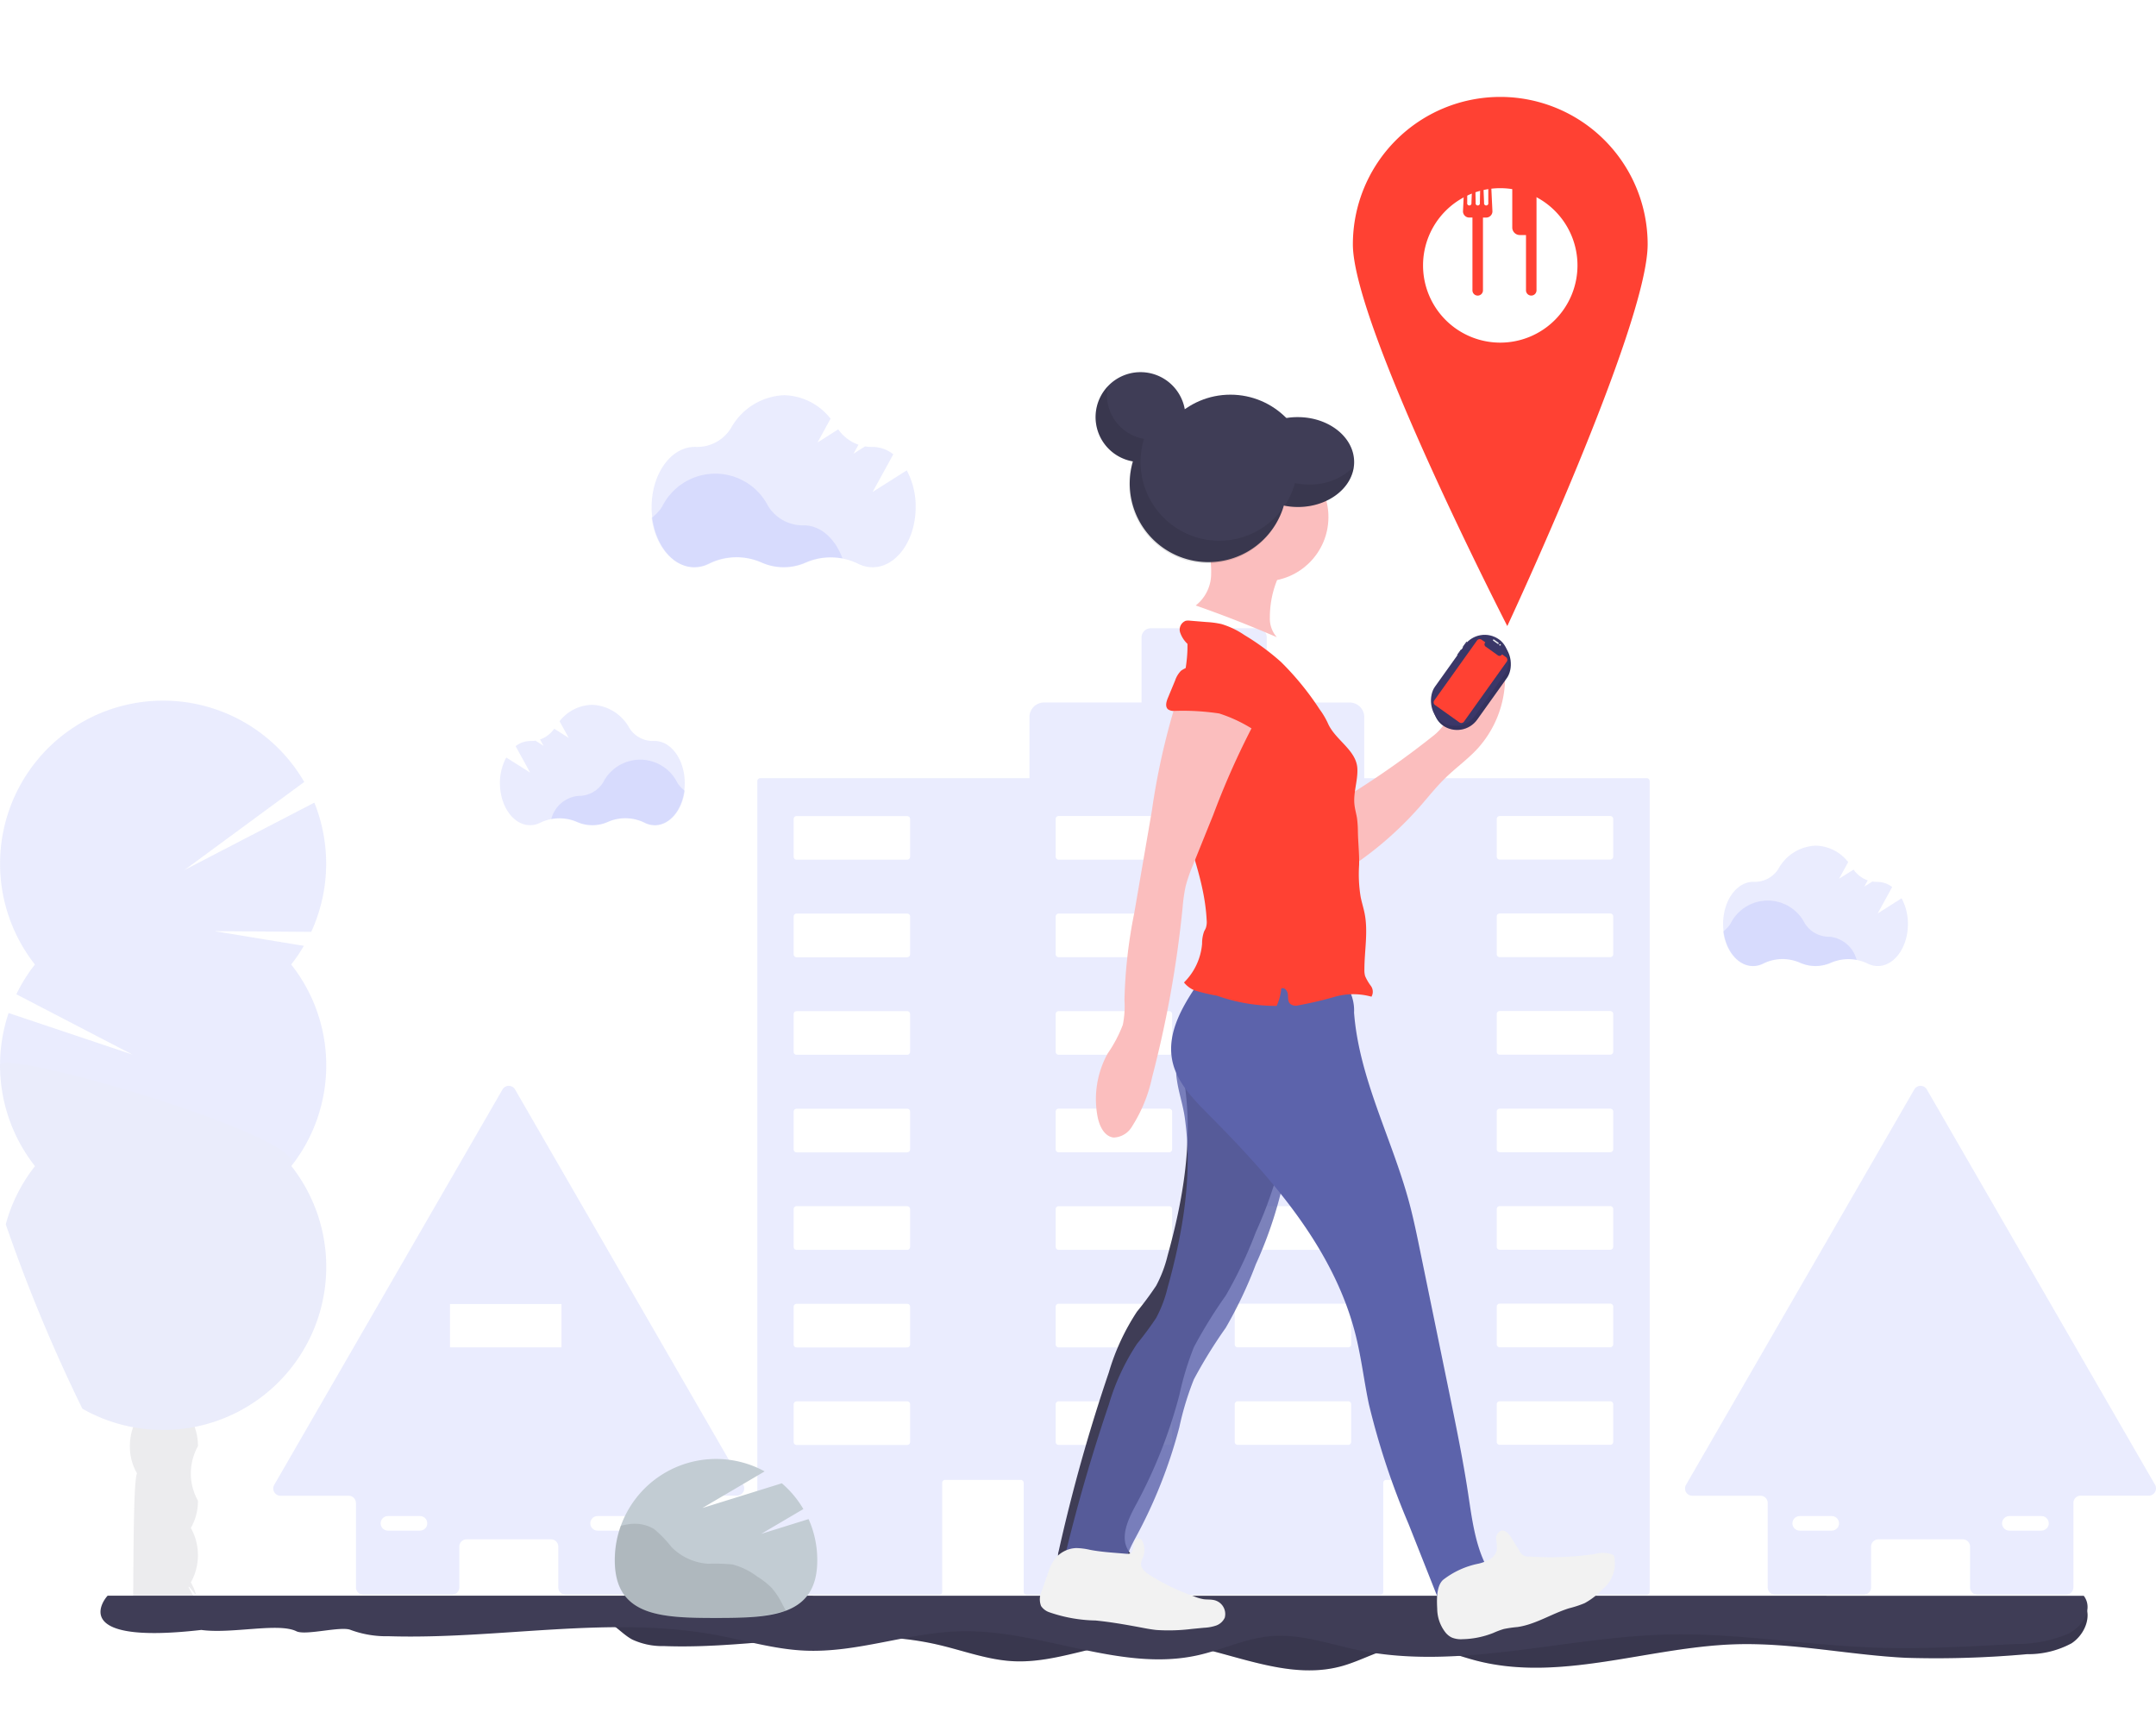 <svg xmlns="http://www.w3.org/2000/svg" xmlns:xlink="http://www.w3.org/1999/xlink" width="200.226" height="160.18" viewBox="0 0 200.226 160.18">
  <defs>
    <filter id="Path_859" x="89.256" y="90.079" width="39.385" height="67.141" filterUnits="userSpaceOnUse">
      <feOffset dy="3" input="SourceAlpha"/>
      <feGaussianBlur stdDeviation="3" result="blur"/>
      <feFlood flood-opacity="0.161"/>
      <feComposite operator="in" in2="blur"/>
      <feComposite in="SourceGraphic"/>
    </filter>
    <filter id="Path_860" x="99.763" y="81.336" width="49.415" height="78.843" filterUnits="userSpaceOnUse">
      <feOffset dy="3" input="SourceAlpha"/>
      <feGaussianBlur stdDeviation="3" result="blur-2"/>
      <feFlood flood-opacity="0.161"/>
      <feComposite operator="in" in2="blur-2"/>
      <feComposite in="SourceGraphic"/>
    </filter>
    <filter id="Path_865" x="99.73" y="48.63" width="36.771" height="53.793" filterUnits="userSpaceOnUse">
      <feOffset dy="3" input="SourceAlpha"/>
      <feGaussianBlur stdDeviation="3" result="blur-3"/>
      <feFlood flood-opacity="0.161"/>
      <feComposite operator="in" in2="blur-3"/>
      <feComposite in="SourceGraphic"/>
    </filter>
    <filter id="Path_874" x="116.64" y="0" width="45.376" height="67.134" filterUnits="userSpaceOnUse">
      <feOffset dy="3" input="SourceAlpha"/>
      <feGaussianBlur stdDeviation="3" result="blur-4"/>
      <feFlood flood-opacity="0.161"/>
      <feComposite operator="in" in2="blur-4"/>
      <feComposite in="SourceGraphic"/>
    </filter>
  </defs>
  <g id="Group_80" data-name="Group 80" transform="translate(-233.407 -248)">
    <g id="direction" transform="translate(233.407 254)">
      <path id="Path_837" data-name="Path 837" d="M874.645,586.28l-21.19-36.7a.674.674,0,0,0-1.171,0l-21.19,36.7a.674.674,0,0,0,.584,1.021H838a.678.678,0,0,1,.676.676v7.833a.676.676,0,0,0,.674.676H847.6a.676.676,0,0,0,.676-.676v-3.786a.674.674,0,0,1,.674-.674h7.841a.676.676,0,0,1,.676.674v3.786a.676.676,0,0,0,.676.676h8.245a.676.676,0,0,0,.676-.676v-7.841a.676.676,0,0,1,.676-.676h6.321a.676.676,0,0,0,.584-1.013Zm-29.55,4.061a.674.674,0,0,1-.478.2h-2.969a.676.676,0,1,1,0-1.352h2.975a.676.676,0,0,1,.478,1.154Zm19.466,0a.674.674,0,0,1-.478.2h-2.966a.676.676,0,1,1,0-1.352H864.1a.676.676,0,0,1,.478,1.154Z" transform="translate(-674.509 -454.409)" fill="#2840f1" opacity="0.1"/>
      <path id="Path_839" data-name="Path 839" d="M491.852,355.183H465.63v-5.671a1.357,1.357,0,0,0-1.357-1.357h-7.7v-6.041a.854.854,0,0,0-.854-.854H445.8a.854.854,0,0,0-.854.854v6.039h-9.052a1.357,1.357,0,0,0-1.357,1.357v5.671h-25a.276.276,0,0,0-.274.276v75.29a.276.276,0,0,0,.274.276h16.618a.276.276,0,0,0,.276-.276V420.618a.278.278,0,0,1,.276-.276h7.02a.278.278,0,0,1,.276.276v10.129a.276.276,0,0,0,.274.276h32.841a.278.278,0,0,0,.276-.276V420.618a.276.276,0,0,1,.274-.276h7.02a.276.276,0,0,1,.276.276v10.129a.278.278,0,0,0,.276.276h16.618a.278.278,0,0,0,.276-.276V355.459A.278.278,0,0,0,491.852,355.183Zm-68.4,61.641a.274.274,0,0,1-.274.274H412.915a.274.274,0,0,1-.276-.274v-3.5a.276.276,0,0,1,.276-.276h10.264a.276.276,0,0,1,.274.276Zm0-9.059a.274.274,0,0,1-.274.276H412.915a.274.274,0,0,1-.276-.276v-3.5a.274.274,0,0,1,.276-.276h10.264a.274.274,0,0,1,.274.276Zm0-9.057a.276.276,0,0,1-.274.276H412.915a.276.276,0,0,1-.276-.276V395.2a.276.276,0,0,1,.276-.276h10.264a.276.276,0,0,1,.274.276Zm0-9.059a.274.274,0,0,1-.274.276H412.915a.274.274,0,0,1-.276-.276v-3.5a.274.274,0,0,1,.276-.276h10.264a.274.274,0,0,1,.274.276Zm0-9.057a.276.276,0,0,1-.274.276H412.915a.276.276,0,0,1-.276-.276v-3.506a.274.274,0,0,1,.276-.274h10.264a.274.274,0,0,1,.274.274Zm0-9.057a.274.274,0,0,1-.274.274H412.915a.274.274,0,0,1-.276-.274v-3.506a.276.276,0,0,1,.276-.276h10.264a.276.276,0,0,1,.274.276Zm0-9.059a.274.274,0,0,1-.274.276H412.915a.274.274,0,0,1-.276-.276v-3.5a.274.274,0,0,1,.276-.276h10.264a.274.274,0,0,1,.274.276Zm24.334,54.344a.274.274,0,0,1-.276.274H437.247a.276.276,0,0,1-.276-.274v-3.5a.278.278,0,0,1,.276-.276h10.264a.276.276,0,0,1,.276.276Zm0-9.059a.274.274,0,0,1-.276.276H437.247a.276.276,0,0,1-.276-.276v-3.5a.276.276,0,0,1,.276-.276h10.264a.274.274,0,0,1,.276.276Zm0-9.057a.276.276,0,0,1-.276.276H437.247a.278.278,0,0,1-.276-.276v-3.5a.278.278,0,0,1,.276-.276h10.264a.276.276,0,0,1,.276.276Zm0-9.059a.274.274,0,0,1-.276.276H437.247a.276.276,0,0,1-.276-.276v-3.5a.276.276,0,0,1,.276-.276h10.264a.274.274,0,0,1,.276.276Zm0-9.057a.276.276,0,0,1-.276.276H437.247a.278.278,0,0,1-.276-.276v-3.5a.276.276,0,0,1,.276-.274h10.264a.274.274,0,0,1,.276.274Zm0-9.057a.274.274,0,0,1-.276.274H437.247a.276.276,0,0,1-.276-.274v-3.5a.278.278,0,0,1,.276-.276h10.264a.276.276,0,0,1,.276.276Zm0-9.059a.274.274,0,0,1-.276.276H437.247a.276.276,0,0,1-.276-.276v-3.5a.276.276,0,0,1,.276-.276h10.264a.274.274,0,0,1,.276.276Zm16.628,54.344a.274.274,0,0,1-.276.274H453.875a.276.276,0,0,1-.276-.274v-3.5a.278.278,0,0,1,.276-.276h10.264a.276.276,0,0,1,.276.276Zm0-9.059a.274.274,0,0,1-.276.276H453.875a.276.276,0,0,1-.276-.276v-3.5a.276.276,0,0,1,.276-.276h10.264a.274.274,0,0,1,.276.276Zm0-9.057a.276.276,0,0,1-.276.276H453.875a.278.278,0,0,1-.276-.276v-3.5a.278.278,0,0,1,.276-.276h10.264a.276.276,0,0,1,.276.276Zm0-9.059a.274.274,0,0,1-.276.276H453.875a.276.276,0,0,1-.276-.276v-3.493a.276.276,0,0,1,.276-.276h10.264a.274.274,0,0,1,.276.276Zm0-9.057a.276.276,0,0,1-.276.276H453.875a.278.278,0,0,1-.276-.276v-3.5a.276.276,0,0,1,.276-.274h10.264a.274.274,0,0,1,.276.274Zm0-9.057a.274.274,0,0,1-.276.274H453.875a.276.276,0,0,1-.276-.274v-3.5a.278.278,0,0,1,.276-.276h10.264a.276.276,0,0,1,.276.276Zm0-9.059a.274.274,0,0,1-.276.276H453.875a.276.276,0,0,1-.276-.276v-3.493a.276.276,0,0,1,.276-.276h10.264a.274.274,0,0,1,.276.276Zm24.334,54.343a.276.276,0,0,1-.276.274H478.209a.274.274,0,0,1-.276-.274v-3.493a.276.276,0,0,1,.276-.276h10.266a.278.278,0,0,1,.276.276Zm0-9.059a.276.276,0,0,1-.276.276H478.209a.274.274,0,0,1-.276-.276v-3.5a.274.274,0,0,1,.276-.276h10.266a.276.276,0,0,1,.276.276Zm0-9.057a.278.278,0,0,1-.276.276H478.209a.276.276,0,0,1-.276-.276v-3.5a.276.276,0,0,1,.276-.276h10.266a.278.278,0,0,1,.276.276Zm0-9.059a.276.276,0,0,1-.276.276H478.209a.274.274,0,0,1-.276-.276v-3.491a.274.274,0,0,1,.276-.276h10.266a.276.276,0,0,1,.276.276Zm0-9.057a.278.278,0,0,1-.276.276H478.209a.276.276,0,0,1-.276-.276v-3.5a.274.274,0,0,1,.276-.274h10.266a.276.276,0,0,1,.276.274Zm0-9.057a.276.276,0,0,1-.274.28H478.209a.274.274,0,0,1-.276-.274v-3.506a.276.276,0,0,1,.276-.276h10.266a.278.278,0,0,1,.276.276Zm0-9.059a.276.276,0,0,1-.276.276H478.209a.274.274,0,0,1-.276-.276v-3.491a.274.274,0,0,1,.276-.276h10.266a.276.276,0,0,1,.276.276Z" transform="translate(-338.932 -288.921)" fill="#2840f1" opacity="0.1"/>
      <path id="Path_840" data-name="Path 840" d="M378.973,278.848a5.9,5.9,0,0,0-3.426.372,5.048,5.048,0,0,1-4.133-.01,5.765,5.765,0,0,0-4.838.1,3.014,3.014,0,0,1-1.393.347c-1.961,0-3.594-1.976-3.933-4.582a3.76,3.76,0,0,0,.981-1.056,5.508,5.508,0,0,1,9.835-.035,3.781,3.781,0,0,0,3.259,1.79h.051C376.952,275.769,378.3,277.021,378.973,278.848Z" transform="translate(-300.73 -232.991)" fill="#2840f1" opacity="0.1"/>
      <path id="Path_841" data-name="Path 841" d="M384.931,242.315l-3.171,2.01,1.924-3.5a3.134,3.134,0,0,0-1.918-.684h-.051a3.71,3.71,0,0,1-.658-.049l-1.071.682.462-.838a3.82,3.82,0,0,1-1.88-1.43l-1.924,1.226,1.211-2.215a5.63,5.63,0,0,0-4.309-2.178,5.906,5.906,0,0,0-4.932,3.042,3.688,3.688,0,0,1-3.269,1.759h-.108c-2.208,0-4,2.5-4,5.592s1.79,5.592,4,5.592a2.985,2.985,0,0,0,1.393-.349,5.765,5.765,0,0,1,4.838-.094,5.048,5.048,0,0,0,4.115,0,5.763,5.763,0,0,1,4.8.092,2.993,2.993,0,0,0,1.377.341c2.208,0,4-2.5,4-5.592A7.1,7.1,0,0,0,384.931,242.315Z" transform="translate(-300.722 -204.64)" fill="#2840f1" opacity="0.1"/>
      <path id="Path_842" data-name="Path 842" d="M860.733,470.548a4.15,4.15,0,0,0-2.4.259,3.528,3.528,0,0,1-2.881,0,4.037,4.037,0,0,0-3.387.067,2.1,2.1,0,0,1-.974.243c-1.373,0-2.515-1.383-2.752-3.207a2.669,2.669,0,0,0,.686-.74,3.859,3.859,0,0,1,6.889-.025,2.644,2.644,0,0,0,2.28,1.252h.037A2.887,2.887,0,0,1,860.733,470.548Z" transform="translate(-688.308 -387.413)" fill="#2840f1" opacity="0.1"/>
      <path id="Path_843" data-name="Path 843" d="M864.873,444.967l-2.219,1.408L864,443.923a2.194,2.194,0,0,0-1.342-.478h-.035a2.63,2.63,0,0,1-.46-.035l-.754.476.323-.584a2.7,2.7,0,0,1-1.316-1l-1.35.85.85-1.547a3.922,3.922,0,0,0-3.015-1.526,4.126,4.126,0,0,0-3.453,2.131,2.578,2.578,0,0,1-2.282,1.226H851.1c-1.545,0-2.8,1.751-2.8,3.912s1.254,3.914,2.8,3.914a2.1,2.1,0,0,0,.974-.243,4.029,4.029,0,0,1,3.387-.065,3.549,3.549,0,0,0,2.881,0,4.035,4.035,0,0,1,3.357.065,2.114,2.114,0,0,0,.964.237c1.547,0,2.8-1.751,2.8-3.914a4.975,4.975,0,0,0-.589-2.376Z" transform="translate(-688.276 -367.552)" fill="#2840f1" opacity="0.1"/>
      <path id="Path_844" data-name="Path 844" d="M315.62,406.516a4.151,4.151,0,0,1,2.4.259,3.522,3.522,0,0,0,2.879,0,4.037,4.037,0,0,1,3.387.067,2.106,2.106,0,0,0,.975.243c1.373,0,2.517-1.383,2.754-3.207a2.642,2.642,0,0,1-.686-.74,3.859,3.859,0,0,0-6.893-.033,2.656,2.656,0,0,1-2.284,1.256h-.035A2.874,2.874,0,0,0,315.62,406.516Z" transform="translate(-264.422 -336.456)" fill="#2840f1" opacity="0.1"/>
      <path id="Path_845" data-name="Path 845" d="M292.856,380.959l2.219,1.4-1.348-2.452a2.2,2.2,0,0,1,1.342-.478h.037a2.65,2.65,0,0,0,.46-.035l.752.476-.323-.584a2.7,2.7,0,0,0,1.318-1l1.346.854-.852-1.547a3.942,3.942,0,0,1,3.017-1.526,4.126,4.126,0,0,1,3.453,2.131,2.576,2.576,0,0,0,2.282,1.226h.074c1.547,0,2.8,1.751,2.8,3.912s-1.252,3.914-2.8,3.914a2.112,2.112,0,0,1-.974-.243,4.029,4.029,0,0,0-3.387-.065,3.544,3.544,0,0,1-2.879,0,4.039,4.039,0,0,0-3.359.065,2.109,2.109,0,0,1-.964.237c-1.545,0-2.8-1.751-2.8-3.914A4.974,4.974,0,0,1,292.856,380.959Z" transform="translate(-245.842 -316.619)" fill="#2840f1" opacity="0.1"/>
      <path id="Path_846" data-name="Path 846" d="M295.68,784.66c2.766,1.757,6.752-.02,9.537,1.71.719.445,1.3,1.1,2.043,1.506a6.6,6.6,0,0,0,2.958.613c8.5.329,17.149-2.043,25.439-.127,2.319.535,4.587,1.406,6.963,1.532,4.1.223,8.037-1.779,12.146-1.89,6.231-.168,12.354,4,18.366,2.358,1.978-.541,3.792-1.7,5.833-1.89,2.274-.2,4.46.786,6.67,1.365,7.839,2.043,16-1.267,24.107-1.514,5.285-.161,10.519.991,15.8,1.256a94.365,94.365,0,0,0,11.269-.337,8.48,8.48,0,0,0,4.125-1.007c1.2-.785,1.933-2.47,1.193-3.7Z" transform="translate(-248.556 -641.639)" fill="#3f3d56"/>
      <path id="Path_847" data-name="Path 847" d="M295.68,784.66c2.766,1.757,6.752-.02,9.537,1.71.719.445,1.3,1.1,2.043,1.506a6.6,6.6,0,0,0,2.958.613c8.5.329,17.149-2.043,25.439-.127,2.319.535,4.587,1.406,6.963,1.532,4.1.223,8.037-1.779,12.146-1.89,6.231-.168,12.354,4,18.366,2.358,1.978-.541,3.792-1.7,5.833-1.89,2.274-.2,4.46.786,6.67,1.365,7.839,2.043,16-1.267,24.107-1.514,5.285-.161,10.519.991,15.8,1.256a94.365,94.365,0,0,0,11.269-.337,8.48,8.48,0,0,0,4.125-1.007c1.2-.785,1.933-2.47,1.193-3.7Z" transform="translate(-248.556 -641.639)" opacity="0.1"/>
      <path id="Path_848" data-name="Path 848" d="M278.68,779.526c-.092.047-4.111,4.648,8.694,3.182,2.819.389,7.167-.7,8.829.122.858.424,4.157-.507,5.044-.122a9.615,9.615,0,0,0,3.53.583c10.147.313,20.465-1.944,30.358-.12,2.767.509,5.473,1.338,8.309,1.458,4.9.212,9.591-1.693,14.494-1.8,7.436-.159,14.743,3.809,21.918,2.244,2.36-.515,4.525-1.614,6.96-1.8,2.714-.194,5.322.749,7.96,1.3,9.355,1.944,19.1-1.205,28.769-1.441,6.307-.153,12.553.943,18.856,1.2,4.481.179,8.972-.072,13.448-.321a12.229,12.229,0,0,0,4.922-.958c1.429-.747,2.306-2.35,1.424-3.517L285.7,779.526Z" transform="translate(-268.678 -637.354)" fill="#3f3d56"/>
      <g id="Group_77" data-name="Group 77" transform="translate(0 59.051)" opacity="0.1">
        <path id="Path_849" data-name="Path 849" d="M174.722,621.076a5,5,0,0,1-.66,2.529,5.177,5.177,0,0,1,0,5.058,4.648,4.648,0,0,1,.5,1.226c-2.23-2.94,1.719,3.184-.145,0H168.7c.045-.76-.018-10.692.362-11.351a5,5,0,0,1-.66-2.529,5.2,5.2,0,0,1,.3-1.759,4.369,4.369,0,0,1,.362-.77,2.749,2.749,0,0,1,5,0,4.551,4.551,0,0,1,.353.746,5.235,5.235,0,0,1,.306,1.784,5.193,5.193,0,0,0,0,5.067Z" transform="translate(-156.339 -546.774)" fill="#3f3d56"/>
        <ellipse id="Ellipse_94" data-name="Ellipse 94" cx="3.161" cy="4.139" rx="3.161" ry="4.139" transform="translate(12.06 60.048)" fill="#3f3d56"/>
        <ellipse id="Ellipse_95" data-name="Ellipse 95" cx="3.161" cy="4.139" rx="3.161" ry="4.139" transform="translate(12.06 54.989)" fill="#3f3d56"/>
        <path id="Path_850" data-name="Path 850" d="M139.665,327.1a15.073,15.073,0,0,1-3.242,9.363,15.145,15.145,0,0,1-8.989,24.224c-.364.074-.733.131-1.107.176a15.3,15.3,0,0,1-3.473.018q-.576-.061-1.138-.17a14.976,14.976,0,0,1-4.7-1.718,150.885,150.885,0,0,1-7.112-17.118,15.075,15.075,0,0,1,2.715-5.4,15.157,15.157,0,0,1-2.452-14.221l11.5,3.859-10.783-5.6a15.206,15.206,0,0,1,1.726-2.762A15.145,15.145,0,1,1,137.622,300.8l-11.116,8.172,12.054-6.252a15.163,15.163,0,0,1-.29,12l-8.989-.067,8.307,1.365a15.2,15.2,0,0,1-1.179,1.732A15.077,15.077,0,0,1,139.665,327.1Z" transform="translate(-109.367 -293.239)" fill="#2840f1"/>
        <path id="Path_851" data-name="Path 851" d="M139.707,476.865a15.148,15.148,0,0,1-12.219,14.86c-.366.074-.736.131-1.11.176a15.306,15.306,0,0,1-3.473.018q-.576-.061-1.138-.17a14.974,14.974,0,0,1-4.7-1.718,150.876,150.876,0,0,1-7.122-17.126,15.075,15.075,0,0,1,2.715-5.4,15.084,15.084,0,0,1-3.242-9.371c0-1.7,29.076,6.787,27.045,9.363A15.073,15.073,0,0,1,139.707,476.865Z" transform="translate(-109.409 -424.266)" opacity="0.1"/>
      </g>
      <circle id="Ellipse_96" data-name="Ellipse 96" cx="7.304" cy="7.304" r="7.304" transform="translate(106.965 30.649)" fill="#3f3d56"/>
      <path id="Path_858" data-name="Path 858" d="M557.738,530.677c.754,5.289-.165,10.683-1.6,15.829a11.758,11.758,0,0,1-1.056,2.785A29.7,29.7,0,0,1,553.3,551.7a20.912,20.912,0,0,0-2.617,5.647,159.254,159.254,0,0,0-4.662,16.614,1.138,1.138,0,0,0,0,.709c.178.409.717.462,1.16.46l5.733-.031c.2-.392-.174-.817-.409-1.193-.817-1.271-.033-2.922.688-4.251a45.708,45.708,0,0,0,4.041-10.215A27.7,27.7,0,0,1,558.582,555a44.577,44.577,0,0,1,2.958-4.787,40.091,40.091,0,0,0,2.8-5.91,38.288,38.288,0,0,0,2.768-8.672,34.643,34.643,0,0,0-.061-8.542.539.539,0,0,0-.625-.613l-7.692-.4c-1.585-.082-1.961-.429-1.72,1.128C557.174,528.368,557.571,529.5,557.738,530.677Z" transform="translate(-447.706 -435.908)" fill="#3f3d56"/>
      <g transform="matrix(1, 0, 0, 1, 0, -6)" filter="url(#Path_859)">
        <path id="Path_859-2" data-name="Path 859" d="M557.738,530.677c.754,5.289-.165,10.683-1.6,15.829a11.758,11.758,0,0,1-1.056,2.785A29.7,29.7,0,0,1,553.3,551.7a20.912,20.912,0,0,0-2.617,5.647,159.254,159.254,0,0,0-4.662,16.614,1.138,1.138,0,0,0,0,.709c.178.409.717.462,1.16.46l5.733-.031c.2-.392-.174-.817-.409-1.193-.817-1.271-.033-2.922.688-4.251a45.708,45.708,0,0,0,4.041-10.215A27.7,27.7,0,0,1,558.582,555a44.577,44.577,0,0,1,2.958-4.787,40.091,40.091,0,0,0,2.8-5.91,38.288,38.288,0,0,0,2.768-8.672,34.643,34.643,0,0,0-.061-8.542.539.539,0,0,0-.625-.613l-7.692-.4c-1.585-.082-1.961-.429-1.72,1.128C557.174,528.368,557.571,529.5,557.738,530.677Z" transform="translate(-447.71 -429.91)" fill="#5c63ab" opacity="0.798"/>
      </g>
      <g transform="matrix(1, 0, 0, 1, 0, -6)" filter="url(#Path_860)">
        <path id="Path_860-2" data-name="Path 860" d="M600.171,483.768c-1.563,2.247-3.2,4.834-2.682,7.524.394,2.043,1.951,3.626,3.42,5.107,5.872,5.9,11.645,12.446,13.643,20.526.515,2.088.764,4.231,1.207,6.333a69.937,69.937,0,0,0,3.677,11.1l3.833,9.674a5.794,5.794,0,0,0,5.537-3.677,2.425,2.425,0,0,1-1.453-.934c-1.634-2.262-1.969-5.171-2.388-7.929-.464-3.048-1.083-6.072-1.7-9.093l-2.746-13.369c-.317-1.543-.633-3.087-1.046-4.607-1.6-5.888-4.625-11.441-5.093-17.529a4.117,4.117,0,0,0-.719-2.541,3.734,3.734,0,0,0-2.629-.872C607.2,483.238,603.9,482.865,600.171,483.768Z" transform="translate(-488.63 -395.86)" fill="#5c63ab"/>
      </g>
      <path id="Path_861" data-name="Path 861" d="M542.312,755.961a6.1,6.1,0,0,0-1.271-.163,2.64,2.64,0,0,0-2.076,1.134,5.157,5.157,0,0,0-.558,1.226l-.554,1.589a1.768,1.768,0,0,0-.08,1.43,1.516,1.516,0,0,0,.744.574,13.806,13.806,0,0,0,4.311.772c1.418.139,2.823.388,4.223.65.482.092.962.184,1.451.233a17.282,17.282,0,0,0,3.281-.1l1.126-.108a4.054,4.054,0,0,0,1.107-.2,1.4,1.4,0,0,0,.817-.733,1.325,1.325,0,0,0-1.048-1.647c-.3-.057-.613-.031-.9-.069a4.268,4.268,0,0,1-.989-.3,19.717,19.717,0,0,1-4.161-2.029c-.351-.247-.719-.592-.68-1.022a2.083,2.083,0,0,1,.182-.529,1.933,1.933,0,0,0,.016-1.367c-.07-.188-.2-.386-.394-.409-.539-.065-.474.721-.554,1.022-.108.409-.3.445-.688.409C544.51,756.225,543.407,756.17,542.312,755.961Z" transform="translate(-441.091 -618.047)" fill="#f2f2f2"/>
      <path id="Path_862" data-name="Path 862" d="M718.255,758.644a3.606,3.606,0,0,0,.78,2.2,1.708,1.708,0,0,0,.556.447,2.231,2.231,0,0,0,1.022.161,8.184,8.184,0,0,0,2.838-.574,8.109,8.109,0,0,1,.981-.37,11.027,11.027,0,0,1,1.275-.184c1.69-.243,3.173-1.24,4.805-1.745a10.1,10.1,0,0,0,1.43-.47,6.555,6.555,0,0,0,1.681-1.314,3.017,3.017,0,0,0,1.1-2.783.528.528,0,0,0-.049-.288.428.428,0,0,0-.184-.145,2.667,2.667,0,0,0-1.634-.027,29.05,29.05,0,0,1-6.035.223.876.876,0,0,1-.927-.529l-.766-1.226c-.219-.351-.566-.754-.962-.633a.784.784,0,0,0-.433.817,4.365,4.365,0,0,1,.051.989,1.35,1.35,0,0,1-.654.85,4.178,4.178,0,0,1-1.021.392,7.845,7.845,0,0,0-3.312,1.51C718.157,756.531,718.216,757.849,718.255,758.644Z" transform="translate(-584.782 -615.24)" fill="#f2f2f2"/>
      <path id="Path_863" data-name="Path 863" d="M685.72,355.663a4.735,4.735,0,0,0,1.115-1.214,4.947,4.947,0,0,0,.476-1.677l.321-2.027a6.107,6.107,0,0,1,1.132-3.152,2.1,2.1,0,0,1,2.989-.315,2.622,2.622,0,0,1,.544,1.357,9.876,9.876,0,0,1-2.415,8.172c-.917,1.005-2.043,1.8-3.013,2.754-.846.817-1.579,1.755-2.36,2.644a32.573,32.573,0,0,1-6.429,5.618,28.854,28.854,0,0,0,0-4.66c-.166-1.091-.613-1.679.443-2.392A81.042,81.042,0,0,0,685.72,355.663Z" transform="translate(-552.643 -293.313)" fill="#fbbebe"/>
      <path id="Path_864" data-name="Path 864" d="M609.99,304.636a3.737,3.737,0,0,1-1.43,2.825q3.818,1.336,7.532,2.946a2.61,2.61,0,0,1-.646-1.826,9.219,9.219,0,0,1,1.41-4.924,1.2,1.2,0,0,0,.231-.65c-.029-.482-.6-.7-1.071-.817a26.322,26.322,0,0,0-4.887-.709c-.7-.022-1.54-.245-1.381.652A9.865,9.865,0,0,1,609.99,304.636Z" transform="translate(-497.515 -257.237)" fill="#fbbebe"/>
      <circle id="Ellipse_97" data-name="Ellipse 97" cx="5.972" cy="5.972" r="5.972" transform="translate(111.427 36.038)" fill="#fbbebe"/>
      <g transform="matrix(1, 0, 0, 1, 0, -6)" filter="url(#Path_865)">
        <path id="Path_865-2" data-name="Path 865" d="M611.808,332.615a7.226,7.226,0,0,0-.758-1.271,26.438,26.438,0,0,0-3.583-4.394,22.31,22.31,0,0,0-3.4-2.5,7.721,7.721,0,0,0-2.129-1.021,8.331,8.331,0,0,0-1.367-.186l-1.551-.127a1.27,1.27,0,0,0-.409.012.881.881,0,0,0-.523,1.052,2.591,2.591,0,0,0,.691,1.087c.069,3.165-1.338,6.286-1.528,9.447-.333,5.526,3.04,10.666,3.31,16.2a1.748,1.748,0,0,1-.078.742c-.045.114-.112.219-.164.331a3.233,3.233,0,0,0-.182,1.124,5.708,5.708,0,0,1-1.681,3.6,2.5,2.5,0,0,0,.948.723,17.093,17.093,0,0,0,2.123.507,16.478,16.478,0,0,0,5.534.946,4.881,4.881,0,0,0,.427-1.608c.266-.165.572.188.613.5s-.018.672.2.9a.841.841,0,0,0,.776.155,34.324,34.324,0,0,0,3.371-.791,6.288,6.288,0,0,1,3.418-.012.914.914,0,0,0-.053-1,4.474,4.474,0,0,1-.537-.917,2.062,2.062,0,0,1-.065-.6c0-1.747.36-3.512.018-5.226-.1-.5-.259-.993-.362-1.5a12.917,12.917,0,0,1-.147-2.987c.027-1-.094-2.08-.114-3.093a9.866,9.866,0,0,0-.082-1.252c-.07-.435-.2-.86-.241-1.3-.11-1.115.339-2.223.272-3.342C614.446,335.105,612.47,334.182,611.808,332.615Z" transform="translate(-488.5 -268.48)" fill="#ff4133"/>
      </g>
      <path id="Path_866" data-name="Path 866" d="M571.236,365.527a65.761,65.761,0,0,0-2.86,11.947l-1.634,9.492a45.924,45.924,0,0,0-.911,8.1,8.677,8.677,0,0,1-.151,2.28,12.322,12.322,0,0,1-1.4,2.656,8.74,8.74,0,0,0-.94,5.91c.168.848.625,1.81,1.485,1.908a2.058,2.058,0,0,0,1.73-1.064,13.708,13.708,0,0,0,1.839-4.517,102.18,102.18,0,0,0,2.834-15.749,15.319,15.319,0,0,1,.284-2,14.2,14.2,0,0,1,.69-1.994q.938-2.325,1.878-4.65a74.281,74.281,0,0,1,4.881-10.493c-1.961-.564-4-1.226-5.963-1.784A5.386,5.386,0,0,0,571.236,365.527Z" transform="translate(-461.403 -308.189)" fill="#fbbebe"/>
      <path id="Path_867" data-name="Path 867" d="M600.066,362.336a22.439,22.439,0,0,0-4.194-.239.9.9,0,0,1-.564-.147c-.284-.243-.164-.7-.021-1.044l.678-1.634a2.378,2.378,0,0,1,.543-.9,2.3,2.3,0,0,1,1.289-.437,11.68,11.68,0,0,1,4.466.174,5.341,5.341,0,0,1,3.449,2.672,1.818,1.818,0,0,1,.037,1.788c-.531.762-1.722,1.614-2.611,1.2A13.609,13.609,0,0,0,600.066,362.336Z" transform="translate(-486.833 -302.082)" fill="#ff4133"/>
      <path id="Path_868" data-name="Path 868" d="M581.83,229.033a6.031,6.031,0,0,0-3.33.96,7.3,7.3,0,0,0-7.171-1.679,4.174,4.174,0,1,0-4.821,4.83,7.3,7.3,0,0,0,14.019,4.1,6.54,6.54,0,0,0,1.31.133c2.881,0,5.218-1.869,5.218-4.174S584.706,229.033,581.83,229.033Z" transform="translate(-461.297 -196.299)" fill="#3f3d56"/>
      <path id="Path_869" data-name="Path 869" d="M651.266,269.558a6.352,6.352,0,0,1-1.31-.133,7.265,7.265,0,0,1-.956,2.1,6.559,6.559,0,0,0,1.226.118c2.693,0,4.9-1.634,5.187-3.726A5.755,5.755,0,0,1,651.266,269.558Z" transform="translate(-529.693 -230.564)" opacity="0.1"/>
      <path id="Path_870" data-name="Path 870" d="M574.53,245.733a7.314,7.314,0,0,1-6.983-9.455,4.174,4.174,0,0,1-3.451-4.111,4.1,4.1,0,0,1,.067-.748,4.174,4.174,0,0,0,2.341,6.946,7.3,7.3,0,1,0,13.952,4.327A7.289,7.289,0,0,1,574.53,245.733Z" transform="translate(-461.305 -201.521)" opacity="0.1"/>
      <rect id="Rectangle_192" data-name="Rectangle 192" width="0.137" height="1.132" rx="0.068" transform="matrix(0.814, 0.581, -0.581, 0.814, 139.796, 56.391)" fill="#3a3768"/>
      <rect id="Rectangle_194" data-name="Rectangle 194" width="0.086" height="0.648" rx="0.043" transform="matrix(0.814, 0.581, -0.581, 0.814, 136.196, 53.574)" fill="#3a3768"/>
      <rect id="Rectangle_195" data-name="Rectangle 195" width="0.082" height="0.654" rx="0.041" transform="matrix(0.814, 0.581, -0.581, 0.814, 135.692, 54.287)" fill="#3a3768"/>
      <rect id="Rectangle_196" data-name="Rectangle 196" width="4.593" height="9.334" rx="2.296" transform="matrix(0.814, 0.581, -0.581, 0.814, 137.538, 52.423)" fill="#3a3768"/>
      <rect id="Rectangle_197" data-name="Rectangle 197" width="4.593" height="9.334" rx="2.296" transform="matrix(0.814, 0.581, -0.581, 0.814, 137.538, 52.423)" opacity="0.1"/>
      <rect id="Rectangle_198" data-name="Rectangle 198" width="4.593" height="9.334" rx="2.296" transform="matrix(0.814, 0.581, -0.581, 0.814, 137.348, 52.042)" fill="#3a3768"/>
      <path id="Path_871" data-name="Path 871" d="M719.977,343.963l-.359-.258-.031.043a.251.251,0,0,1-.344.06l-1.149-.82a.253.253,0,0,1-.059-.353l.031-.043-.344-.241a.306.306,0,0,0-.428.071l-3.969,5.564a.308.308,0,0,0,.07.428l2.26,1.612a.306.306,0,0,0,.428-.072l3.97-5.562a.306.306,0,0,0-.076-.428Z" transform="translate(-580.125 -288.946)" fill="#ff4133"/>
      <rect id="Rectangle_199" data-name="Rectangle 199" width="0.641" height="0.131" rx="0.065" transform="matrix(0.814, 0.581, -0.581, 0.814, 138.694, 53.348)" fill="#e6e8ec"/>
      <circle id="Ellipse_98" data-name="Ellipse 98" cx="0.074" cy="0.074" r="0.074" transform="translate(139.234 53.804)" fill="#e6e8ec"/>
      <g transform="matrix(1, 0, 0, 1, 0, -6)" filter="url(#Path_874)">
        <path id="Path_874-2" data-name="Path 874" d="M693.688,85.07A13.688,13.688,0,0,0,680,98.758c0,7.559,14.342,35.446,14.342,35.446s13.034-27.883,13.034-35.444a13.688,13.688,0,0,0-13.69-13.69Zm0,22.816a7.171,7.171,0,1,1,7.171-7.171A7.171,7.171,0,0,1,693.688,107.886Z" transform="translate(-554.36 -79.07)" fill="#ff4133"/>
      </g>
      <path id="Path_875" data-name="Path 875" d="M874.645,586.28l-21.19-36.7a.674.674,0,0,0-1.171,0l-21.19,36.7a.674.674,0,0,0,.584,1.021H838a.678.678,0,0,1,.676.676v7.833a.676.676,0,0,0,.674.676H847.6a.676.676,0,0,0,.676-.676v-3.786a.674.674,0,0,1,.674-.674h7.841a.676.676,0,0,1,.676.674v3.786a.676.676,0,0,0,.676.676h8.245a.676.676,0,0,0,.676-.676v-7.841a.676.676,0,0,1,.676-.676h6.321a.676.676,0,0,0,.584-1.013Zm-29.55,4.061a.674.674,0,0,1-.478.2h-2.969a.676.676,0,1,1,0-1.352h2.975a.676.676,0,0,1,.478,1.154Zm19.466,0a.674.674,0,0,1-.478.2h-2.966a.676.676,0,1,1,0-1.352H864.1a.676.676,0,0,1,.478,1.154Z" transform="translate(-805.619 -454.409)" fill="#2840f1" opacity="0.1"/>
      <path id="Path_856" data-name="Path 856" d="M358.1,725.785l3.91-2.3a9.427,9.427,0,0,0-2-2.392l-7.377,2.294,5.782-3.4a9.4,9.4,0,0,0-13.913,8.243c0,5.189,4.206,5.369,9.4,5.369s9.4-.18,9.4-5.369a9.354,9.354,0,0,0-.807-3.814Z" transform="translate(-287.402 -589.356)" fill="#c2ccd3"/>
      <path id="Path_857" data-name="Path 857" d="M359.069,754.285a7.3,7.3,0,0,0-1.385-1.087,6.452,6.452,0,0,0-2.282-1.113,17.111,17.111,0,0,0-2.247-.065,5.242,5.242,0,0,1-3.434-1.573,10.73,10.73,0,0,0-1.6-1.653,3.51,3.51,0,0,0-2.392-.439,5.957,5.957,0,0,0-.707.145,9.367,9.367,0,0,0-.556,3.189c0,5.189,4.207,5.369,9.4,5.369a19.76,19.76,0,0,0,6.493-.678l-.282-.527a7.436,7.436,0,0,0-1.009-1.567Z" transform="translate(-287.378 -612.812)" opacity="0.1"/>
      <rect id="Rectangle_200" data-name="Rectangle 200" width="10.355" height="4.024" transform="translate(41.79 115.088)" fill="#fff"/>
      <g id="eat" transform="translate(135.868 9.991)">
        <g id="Group_56" data-name="Group 56" transform="translate(0 0)">
          <path id="Path_433" data-name="Path 433" d="M29.033,6.575V9.422a.2.2,0,1,1-.391,0l-.116-2.847h-.217l-.058,2.847a.2.2,0,1,1-.391,0L27.8,6.575h-.217l-.116,2.847a.2.2,0,1,1-.391,0V6.575h-.22l-.174,3.631a.58.58,0,0,0,.579.579h.3v6.759a.488.488,0,1,0,.977,0V10.787h.3a.58.58,0,0,0,.579-.579l-.174-3.631Z" transform="translate(-26.684 -6.575)" fill="#ff4133"/>
          <path id="Path_434" data-name="Path 434" d="M53.769,6.575h-.425A1.128,1.128,0,0,0,52.217,7.7v4.009a.7.7,0,0,0,.7.7h.575v5.133a.488.488,0,1,0,.977,0V7.277A.7.7,0,0,0,53.769,6.575Z" transform="translate(-47.642 -6.575)" fill="#ff4133"/>
        </g>
      </g>
    </g>
  </g>
</svg>
